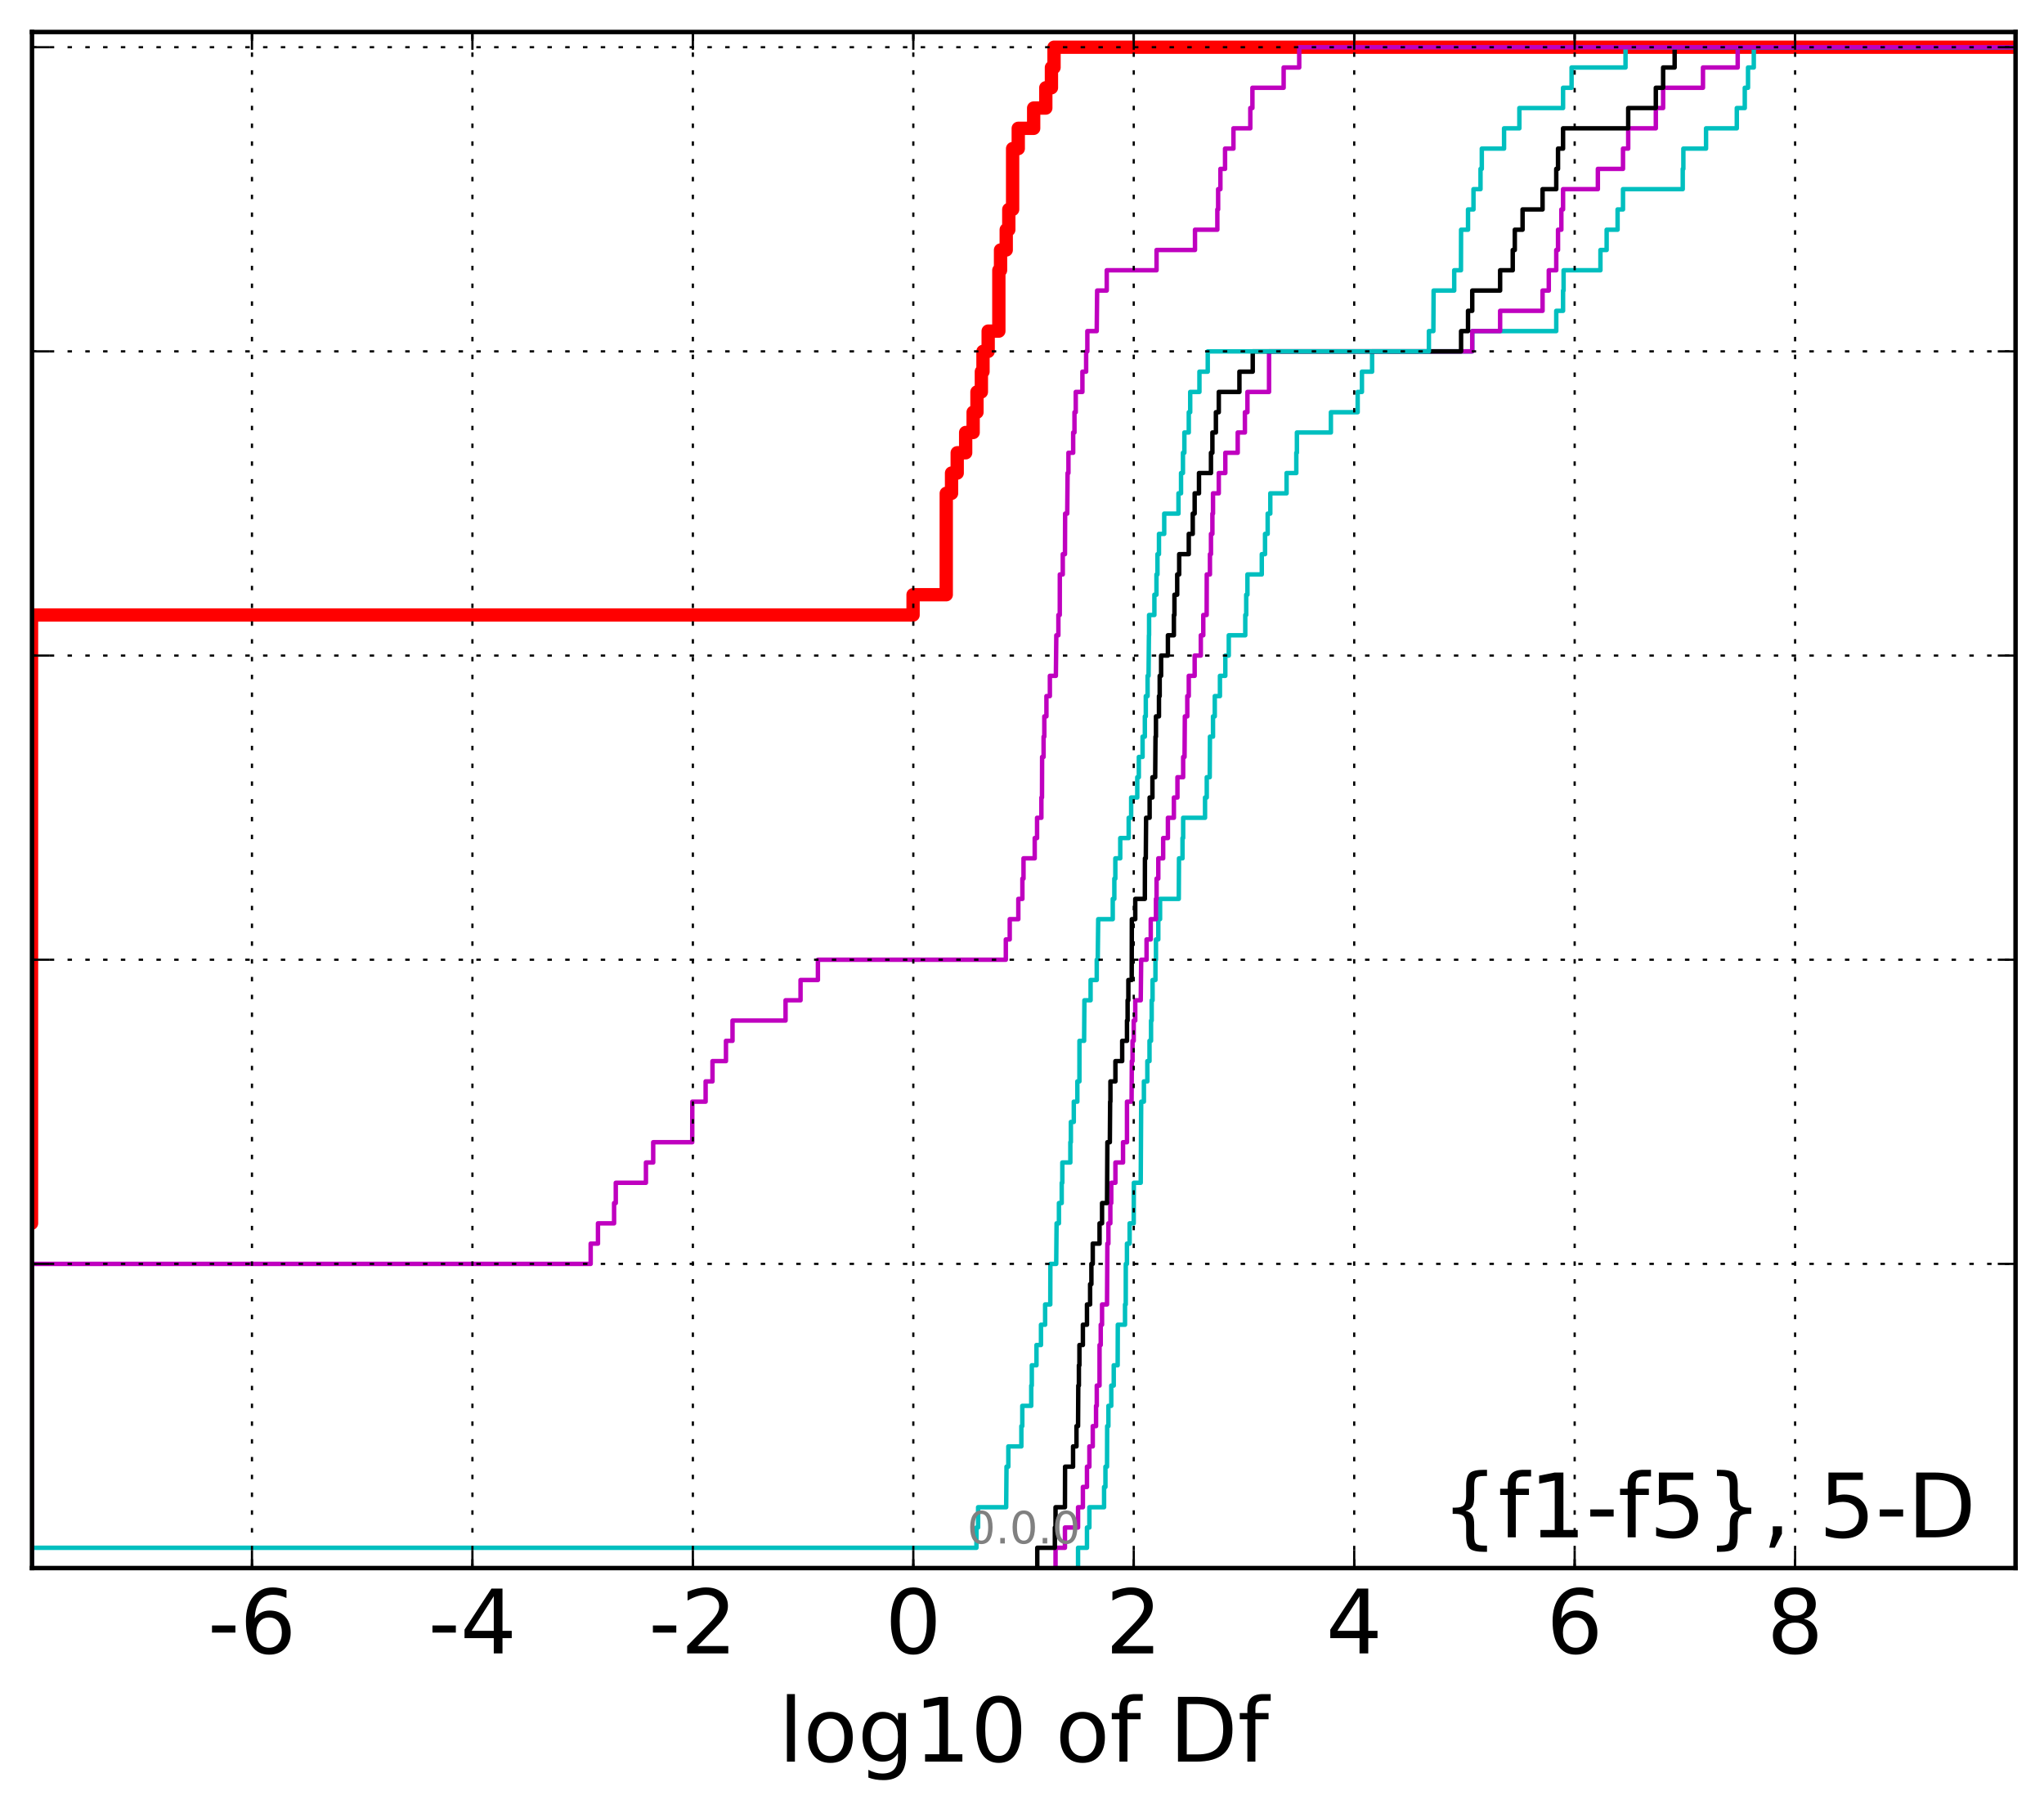 <?xml version="1.0" encoding="utf-8" standalone="no"?>
<!DOCTYPE svg PUBLIC "-//W3C//DTD SVG 1.1//EN"
  "http://www.w3.org/Graphics/SVG/1.1/DTD/svg11.dtd">
<!-- Created with matplotlib (http://matplotlib.org/) -->
<svg height="407pt" version="1.1" viewBox="0 0 460 407" width="460pt" xmlns="http://www.w3.org/2000/svg" xmlns:xlink="http://www.w3.org/1999/xlink">
 <defs>
  <style type="text/css">
*{stroke-linecap:butt;stroke-linejoin:round;stroke-miterlimit:100000;}
  </style>
 </defs>
 <g id="figure_1">
  <g id="patch_1">
   <path d="M 0 407.712 
L 460.8 407.712 
L 460.8 0 
L 0 0 
z
" style="fill:#ffffff;"/>
  </g>
  <g id="axes_1">
   <g id="patch_2">
    <path d="M 7.2 352.8 
L 453.6 352.8 
L 453.6 7.2 
L 7.2 7.2 
z
" style="fill:#ffffff;"/>
   </g>
   <g id="line2d_1">
    <path clip-path="url(#pebc553d001)" d="M -1 275.24 
L 7.093 275.24 
L 7.093 138.368 
L 205.486 138.368 
L 205.486 133.806 
L 212.953 133.806 
L 212.956 110.994 
L 214.145 110.994 
L 214.145 106.432 
L 215.419 106.432 
L 215.419 101.869 
L 217.321 101.869 
L 217.321 97.307 
L 219.004 97.307 
L 219.004 92.745 
L 219.864 92.745 
L 219.864 88.182 
L 220.856 88.182 
L 220.856 83.62 
L 221.222 83.62 
L 221.222 79.057 
L 222.386 79.057 
L 222.386 74.495 
L 224.789 74.495 
L 224.789 60.808 
L 225.169 60.808 
L 225.169 56.246 
L 226.45 56.246 
L 226.45 51.683 
L 227.028 51.683 
L 227.028 47.121 
L 227.888 47.121 
L 227.888 33.434 
L 229.157 33.434 
L 229.157 28.871 
L 232.625 28.871 
L 232.625 24.309 
L 235.355 24.309 
L 235.355 19.747 
L 236.624 19.747 
L 236.624 15.184 
L 237.207 15.184 
L 237.207 10.622 
L 237.207 10.622 
L 453.6 10.622 
L 453.6 10.622 
" style="fill:none;stroke:#ff0000;stroke-linecap:square;stroke-width:3.0;"/>
   </g>
   <g id="line2d_2">
    <path clip-path="url(#pebc553d001)" d="M 242.616 352.8 
L 242.616 348.238 
L 244.622 348.238 
L 244.622 343.675 
L 245.165 343.675 
L 245.165 339.113 
L 248.471 339.113 
L 248.471 334.55 
L 248.779 334.55 
L 248.779 329.988 
L 249.135 329.988 
L 249.168 320.863 
L 249.446 320.863 
L 249.446 316.301 
L 250.089 316.301 
L 250.089 311.739 
L 250.646 311.739 
L 250.646 307.176 
L 251.527 307.176 
L 251.561 298.051 
L 253.185 298.051 
L 253.185 293.489 
L 253.349 293.489 
L 253.359 284.364 
L 253.619 284.364 
L 253.619 279.802 
L 254.22 279.802 
L 254.22 275.24 
L 255.142 275.24 
L 255.172 266.115 
L 256.718 266.115 
L 256.824 247.865 
L 257.433 247.865 
L 257.433 243.303 
L 258.207 243.303 
L 258.207 238.741 
L 258.695 238.741 
L 258.695 234.178 
L 259.042 234.178 
L 259.042 229.616 
L 259.188 229.616 
L 259.188 225.053 
L 259.385 225.053 
L 259.385 220.491 
L 260.031 220.491 
L 260.031 215.929 
L 260.148 215.929 
L 260.148 211.366 
L 260.674 211.366 
L 260.674 206.804 
L 261.074 206.804 
L 261.074 202.242 
L 265.281 202.242 
L 265.331 193.117 
L 266.122 193.117 
L 266.122 188.554 
L 266.268 188.554 
L 266.268 183.992 
L 271.194 183.992 
L 271.194 179.43 
L 271.58 179.43 
L 271.58 174.867 
L 272.248 174.867 
L 272.296 165.743 
L 272.986 165.743 
L 272.986 161.18 
L 273.383 161.18 
L 273.383 156.618 
L 274.546 156.618 
L 274.546 152.055 
L 275.757 152.055 
L 275.757 147.493 
L 276.533 147.493 
L 276.533 142.931 
L 280.248 142.931 
L 280.248 138.368 
L 280.46 138.368 
L 280.46 133.806 
L 280.734 133.806 
L 280.734 129.244 
L 283.963 129.244 
L 283.963 124.681 
L 284.693 124.681 
L 284.693 120.119 
L 285.287 120.119 
L 285.287 115.556 
L 285.881 115.556 
L 285.881 110.994 
L 289.541 110.994 
L 289.541 106.432 
L 291.732 106.432 
L 291.732 101.869 
L 291.864 101.869 
L 291.864 97.307 
L 299.517 97.307 
L 299.517 92.745 
L 305.543 92.745 
L 305.543 88.182 
L 306.502 88.182 
L 306.502 83.62 
L 308.79 83.62 
L 308.79 79.057 
L 331.327 79.057 
L 331.327 74.495 
L 350.233 74.495 
L 350.233 69.933 
L 351.766 69.933 
L 351.766 65.37 
L 351.885 65.37 
L 351.885 60.808 
L 360.177 60.808 
L 360.177 56.246 
L 361.573 56.246 
L 361.573 51.683 
L 364.035 51.683 
L 364.035 47.121 
L 365.255 47.121 
L 365.255 42.558 
L 378.699 42.558 
L 378.699 37.996 
L 378.839 37.996 
L 378.839 33.434 
L 383.943 33.434 
L 383.943 28.871 
L 390.865 28.871 
L 390.865 24.309 
L 392.66 24.309 
L 392.66 19.747 
L 393.392 19.747 
L 393.392 15.184 
L 394.689 15.184 
L 394.689 10.622 
L 394.689 10.622 
L 453.6 10.622 
L 453.6 10.622 
" style="fill:none;stroke:#00bfbf;stroke-linecap:square;"/>
   </g>
   <g id="line2d_3">
    <path clip-path="url(#pebc553d001)" d="M 237.548 352.8 
L 237.548 348.238 
L 239.664 348.238 
L 239.664 343.675 
L 242.616 343.675 
L 242.616 339.113 
L 243.702 339.113 
L 243.702 334.55 
L 244.622 334.55 
L 244.622 329.988 
L 245.165 329.988 
L 245.165 325.426 
L 245.925 325.426 
L 245.925 320.863 
L 246.665 320.863 
L 246.665 316.301 
L 246.829 316.301 
L 246.829 311.739 
L 247.448 311.739 
L 247.452 302.614 
L 247.72 302.614 
L 247.72 298.051 
L 248.015 298.051 
L 248.015 293.489 
L 249.135 293.489 
L 249.214 279.802 
L 249.446 279.802 
L 249.446 275.24 
L 249.883 275.24 
L 249.883 270.677 
L 250.089 270.677 
L 250.089 266.115 
L 251.022 266.115 
L 251.022 261.552 
L 252.736 261.552 
L 252.736 256.99 
L 253.625 256.99 
L 253.627 247.865 
L 254.661 247.865 
L 254.718 238.741 
L 254.879 238.741 
L 254.879 234.178 
L 255.142 234.178 
L 255.142 229.616 
L 255.489 229.616 
L 255.489 225.053 
L 256.72 225.053 
L 256.824 215.929 
L 258.031 215.929 
L 258.031 211.366 
L 258.971 211.366 
L 258.971 206.804 
L 260.148 206.804 
L 260.148 202.242 
L 260.287 202.242 
L 260.287 197.679 
L 260.674 197.679 
L 260.674 193.117 
L 261.769 193.117 
L 261.769 188.554 
L 262.837 188.554 
L 262.837 183.992 
L 264.182 183.992 
L 264.182 179.43 
L 264.982 179.43 
L 264.982 174.867 
L 266.268 174.867 
L 266.268 170.305 
L 266.579 170.305 
L 266.648 161.18 
L 267.197 161.18 
L 267.197 156.618 
L 267.533 156.618 
L 267.533 152.055 
L 268.857 152.055 
L 268.857 147.493 
L 270.241 147.493 
L 270.241 142.931 
L 270.797 142.931 
L 270.797 138.368 
L 271.555 138.368 
L 271.58 129.244 
L 272.296 129.244 
L 272.296 124.681 
L 272.527 124.681 
L 272.527 120.119 
L 272.849 120.119 
L 272.849 115.556 
L 272.986 115.556 
L 272.986 110.994 
L 274.287 110.994 
L 274.287 106.432 
L 275.757 106.432 
L 275.757 101.869 
L 278.547 101.869 
L 278.547 97.307 
L 280.163 97.307 
L 280.163 92.745 
L 280.734 92.745 
L 280.734 88.182 
L 285.594 88.182 
L 285.6 79.057 
L 331.327 79.057 
L 331.327 74.495 
L 337.601 74.495 
L 337.601 69.933 
L 347.152 69.933 
L 347.152 65.37 
L 348.554 65.37 
L 348.554 60.808 
L 350.233 60.808 
L 350.233 56.246 
L 350.632 56.246 
L 350.632 51.683 
L 351.381 51.683 
L 351.381 47.121 
L 351.766 47.121 
L 351.766 42.558 
L 359.598 42.558 
L 359.598 37.996 
L 365.255 37.996 
L 365.255 33.434 
L 366.427 33.434 
L 366.427 28.871 
L 372.641 28.871 
L 372.641 24.309 
L 374.284 24.309 
L 374.284 19.747 
L 383.253 19.747 
L 383.253 15.184 
L 391.066 15.184 
L 391.066 10.622 
L 391.066 10.622 
L 453.6 10.622 
L 453.6 10.622 
" style="fill:none;stroke:#bf00bf;stroke-linecap:square;"/>
   </g>
   <g id="line2d_4">
    <path clip-path="url(#pebc553d001)" d="M 233.437 352.8 
L 233.437 348.238 
L 237.394 348.238 
L 237.394 343.675 
L 237.548 343.675 
L 237.548 339.113 
L 239.664 339.113 
L 239.694 329.988 
L 241.491 329.988 
L 241.491 325.426 
L 242.26 325.426 
L 242.26 320.863 
L 242.616 320.863 
L 242.667 311.739 
L 242.805 311.739 
L 242.805 307.176 
L 242.923 307.176 
L 242.923 302.614 
L 243.702 302.614 
L 243.702 298.051 
L 244.622 298.051 
L 244.622 293.489 
L 245.328 293.489 
L 245.328 288.927 
L 245.616 288.927 
L 245.616 284.364 
L 245.924 284.364 
L 245.924 279.802 
L 247.452 279.802 
L 247.452 275.24 
L 248.015 275.24 
L 248.015 270.677 
L 249.135 270.677 
L 249.214 256.99 
L 249.769 256.99 
L 249.836 247.865 
L 249.9 247.865 
L 249.9 243.303 
L 251.022 243.303 
L 251.022 238.741 
L 252.546 238.741 
L 252.546 234.178 
L 253.627 234.178 
L 253.627 229.616 
L 253.767 229.616 
L 253.767 225.053 
L 253.935 225.053 
L 253.935 220.491 
L 254.688 220.491 
L 254.718 206.804 
L 255.489 206.804 
L 255.489 202.242 
L 257.647 202.242 
L 257.67 193.117 
L 257.861 193.117 
L 257.928 183.992 
L 258.724 183.992 
L 258.724 179.43 
L 259.354 179.43 
L 259.354 174.867 
L 259.973 174.867 
L 260.045 165.743 
L 260.148 165.743 
L 260.148 161.18 
L 260.826 161.18 
L 260.826 156.618 
L 260.989 156.618 
L 260.989 152.055 
L 261.306 152.055 
L 261.306 147.493 
L 262.837 147.493 
L 262.837 142.931 
L 264.182 142.931 
L 264.182 138.368 
L 264.309 138.368 
L 264.309 133.806 
L 264.927 133.806 
L 264.927 129.244 
L 265.375 129.244 
L 265.375 124.681 
L 267.533 124.681 
L 267.533 120.119 
L 268.428 120.119 
L 268.428 115.556 
L 268.857 115.556 
L 268.857 110.994 
L 269.832 110.994 
L 269.832 106.432 
L 272.527 106.432 
L 272.527 101.869 
L 272.849 101.869 
L 272.849 97.307 
L 273.636 97.307 
L 273.636 92.745 
L 274.287 92.745 
L 274.287 88.182 
L 278.93 88.182 
L 278.93 83.62 
L 281.926 83.62 
L 281.926 79.057 
L 328.814 79.057 
L 328.814 74.495 
L 330.378 74.495 
L 330.378 69.933 
L 331.327 69.933 
L 331.327 65.37 
L 337.601 65.37 
L 337.601 60.808 
L 340.441 60.808 
L 340.441 56.246 
L 340.904 56.246 
L 340.904 51.683 
L 342.653 51.683 
L 342.653 47.121 
L 347.152 47.121 
L 347.152 42.558 
L 350.233 42.558 
L 350.233 37.996 
L 350.632 37.996 
L 350.632 33.434 
L 351.766 33.434 
L 351.766 28.871 
L 366.427 28.871 
L 366.427 24.309 
L 372.641 24.309 
L 372.641 19.747 
L 374.284 19.747 
L 374.284 15.184 
L 376.876 15.184 
L 376.876 10.622 
L 376.876 10.622 
L 453.6 10.622 
L 453.6 10.622 
" style="fill:none;stroke:#000000;stroke-linecap:square;"/>
   </g>
   <g id="line2d_5">
    <path clip-path="url(#pebc553d001)" d="M 7.093 352.8 
L 7.093 348.238 
L 219.746 348.238 
L 219.746 343.675 
L 220.121 343.675 
L 220.121 339.113 
L 226.438 339.113 
L 226.516 329.988 
L 226.923 329.988 
L 226.923 325.426 
L 229.856 325.426 
L 229.856 320.863 
L 230.066 320.863 
L 230.066 316.301 
L 232.079 316.301 
L 232.079 311.739 
L 232.207 311.739 
L 232.207 307.176 
L 233.26 307.176 
L 233.26 302.614 
L 234.269 302.614 
L 234.269 298.051 
L 235.203 298.051 
L 235.203 293.489 
L 236.365 293.489 
L 236.388 284.364 
L 237.699 284.364 
L 237.784 275.24 
L 238.31 275.24 
L 238.31 270.677 
L 238.938 270.677 
L 238.938 266.115 
L 239.076 266.115 
L 239.076 261.552 
L 240.878 261.552 
L 240.878 256.99 
L 240.998 256.99 
L 240.998 252.428 
L 241.655 252.428 
L 241.655 247.865 
L 242.455 247.865 
L 242.455 243.303 
L 242.923 243.303 
L 242.928 234.178 
L 243.977 234.178 
L 244.045 225.053 
L 245.435 225.053 
L 245.435 220.491 
L 246.821 220.491 
L 246.821 215.929 
L 247.045 215.929 
L 247.151 206.804 
L 250.425 206.804 
L 250.425 202.242 
L 250.781 202.242 
L 250.781 197.679 
L 251.004 197.679 
L 251.004 193.117 
L 252.11 193.117 
L 252.11 188.554 
L 254.007 188.554 
L 254.007 183.992 
L 254.564 183.992 
L 254.564 179.43 
L 255.941 179.43 
L 255.941 174.867 
L 256.295 174.867 
L 256.295 170.305 
L 257.136 170.305 
L 257.136 165.743 
L 257.647 165.743 
L 257.647 161.18 
L 257.861 161.18 
L 257.861 156.618 
L 258.263 156.618 
L 258.263 152.055 
L 258.479 152.055 
L 258.563 142.931 
L 258.599 142.931 
L 258.599 138.368 
L 259.794 138.368 
L 259.794 133.806 
L 260.26 133.806 
L 260.26 129.244 
L 260.486 129.244 
L 260.486 124.681 
L 260.826 124.681 
L 260.826 120.119 
L 262.007 120.119 
L 262.007 115.556 
L 265.214 115.556 
L 265.214 110.994 
L 265.791 110.994 
L 265.791 106.432 
L 266.222 106.432 
L 266.222 101.869 
L 266.541 101.869 
L 266.541 97.307 
L 267.533 97.307 
L 267.533 92.745 
L 267.854 92.745 
L 267.854 88.182 
L 269.931 88.182 
L 269.931 83.62 
L 271.801 83.62 
L 271.801 79.057 
L 321.571 79.057 
L 321.571 74.495 
L 322.579 74.495 
L 322.635 65.37 
L 327.27 65.37 
L 327.27 60.808 
L 328.787 60.808 
L 328.814 51.683 
L 330.378 51.683 
L 330.378 47.121 
L 331.606 47.121 
L 331.606 42.558 
L 333.188 42.558 
L 333.188 37.996 
L 333.477 37.996 
L 333.477 33.434 
L 338.488 33.434 
L 338.488 28.871 
L 341.93 28.871 
L 341.93 24.309 
L 351.766 24.309 
L 351.766 19.747 
L 353.682 19.747 
L 353.682 15.184 
L 365.822 15.184 
L 365.822 10.622 
L 365.822 10.622 
L 453.6 10.622 
L 453.6 10.622 
" style="fill:none;stroke:#00bfbf;stroke-linecap:square;"/>
   </g>
   <g id="line2d_6">
    <path clip-path="url(#pebc553d001)" d="M 7.093 352.8 
L 7.093 348.238 
L 7.093 348.238 
L 7.093 348.238 
L 7.093 343.675 
L 7.093 343.675 
L 7.093 343.675 
L 7.093 339.113 
L 7.093 339.113 
L 7.093 339.113 
L 7.093 334.55 
L 7.093 334.55 
L 7.093 334.55 
L 7.093 329.988 
L 7.093 329.988 
L 7.093 329.988 
L 7.093 325.426 
L 7.093 325.426 
L 7.093 325.426 
L 7.093 320.863 
L 7.093 320.863 
L 7.093 320.863 
L 7.093 316.301 
L 7.093 316.301 
L 7.093 316.301 
L 7.093 311.739 
L 7.093 311.739 
L 7.093 311.739 
L 7.093 307.176 
L 7.093 307.176 
L 7.093 307.176 
L 7.093 302.614 
L 7.093 302.614 
L 7.093 302.614 
L 7.093 298.051 
L 7.093 298.051 
L 7.093 298.051 
L 7.093 293.489 
L 7.093 293.489 
L 7.093 293.489 
L 7.093 288.927 
L 7.093 288.927 
L 7.093 288.927 
L 7.093 284.364 
L 132.931 284.364 
L 132.931 279.802 
L 134.574 279.802 
L 134.574 275.24 
L 138.2 275.24 
L 138.2 270.677 
L 138.58 270.677 
L 138.58 266.115 
L 145.367 266.115 
L 145.367 261.552 
L 147.002 261.552 
L 147.002 256.99 
L 155.785 256.99 
L 155.804 247.865 
L 158.799 247.865 
L 158.799 243.303 
L 160.345 243.303 
L 160.345 238.741 
L 163.378 238.741 
L 163.378 234.178 
L 164.852 234.178 
L 164.852 229.616 
L 176.788 229.616 
L 176.788 225.053 
L 180.162 225.053 
L 180.162 220.491 
L 184.069 220.491 
L 184.069 215.929 
L 226.359 215.929 
L 226.359 211.366 
L 227.239 211.366 
L 227.239 206.804 
L 229.172 206.804 
L 229.172 202.242 
L 230.089 202.242 
L 230.089 197.679 
L 230.341 197.679 
L 230.341 193.117 
L 232.862 193.117 
L 232.862 188.554 
L 233.39 188.554 
L 233.39 183.992 
L 234.363 183.992 
L 234.363 179.43 
L 234.501 179.43 
L 234.526 170.305 
L 234.859 170.305 
L 234.859 165.743 
L 235.022 165.743 
L 235.022 161.18 
L 235.498 161.18 
L 235.498 156.618 
L 236.271 156.618 
L 236.271 152.055 
L 237.622 152.055 
L 237.723 142.931 
L 238.189 142.931 
L 238.189 138.368 
L 238.499 138.368 
L 238.512 129.244 
L 239.176 129.244 
L 239.176 124.681 
L 239.67 124.681 
L 239.708 115.556 
L 240.18 115.556 
L 240.26 106.432 
L 240.451 106.432 
L 240.451 101.869 
L 241.516 101.869 
L 241.516 97.307 
L 241.809 97.307 
L 241.809 92.745 
L 242.096 92.745 
L 242.096 88.182 
L 243.595 88.182 
L 243.595 83.62 
L 244.432 83.62 
L 244.432 79.057 
L 244.705 79.057 
L 244.705 74.495 
L 246.816 74.495 
L 246.912 65.37 
L 249.071 65.37 
L 249.071 60.808 
L 260.281 60.808 
L 260.281 56.246 
L 268.931 56.246 
L 268.931 51.683 
L 273.96 51.683 
L 273.96 47.121 
L 274.139 47.121 
L 274.139 42.558 
L 274.651 42.558 
L 274.651 37.996 
L 275.696 37.996 
L 275.696 33.434 
L 277.587 33.434 
L 277.587 28.871 
L 281.379 28.871 
L 281.379 24.309 
L 281.856 24.309 
L 281.856 19.747 
L 288.883 19.747 
L 288.883 15.184 
L 292.388 15.184 
L 292.388 10.622 
L 292.388 10.622 
L 453.6 10.622 
L 453.6 10.622 
" style="fill:none;stroke:#bf00bf;stroke-linecap:square;"/>
   </g>
   <g id="patch_3">
    <path d="M 7.2 7.2 
L 453.6 7.2 
" style="fill:none;stroke:#000000;stroke-linecap:square;stroke-linejoin:miter;"/>
   </g>
   <g id="patch_4">
    <path d="M 453.6 352.8 
L 453.6 7.2 
" style="fill:none;stroke:#000000;stroke-linecap:square;stroke-linejoin:miter;"/>
   </g>
   <g id="patch_5">
    <path d="M 7.2 352.8 
L 453.6 352.8 
" style="fill:none;stroke:#000000;stroke-linecap:square;stroke-linejoin:miter;"/>
   </g>
   <g id="patch_6">
    <path d="M 7.2 352.8 
L 7.2 7.2 
" style="fill:none;stroke:#000000;stroke-linecap:square;stroke-linejoin:miter;"/>
   </g>
   <g id="matplotlib.axis_1">
    <g id="xtick_1"/>
    <g id="xtick_2">
     <g id="line2d_7">
      <path clip-path="url(#pebc553d001)" d="M 56.705 352.8 
L 56.705 7.2 
" style="fill:none;stroke:#000000;stroke-dasharray:1,3;stroke-dashoffset:0.0;stroke-width:0.5;"/>
     </g>
     <g id="line2d_8">
      <defs>
       <path d="M 0 0 
L 0 -4 
" id="m18fb4eb1a9" style="stroke:#000000;stroke-width:0.5;"/>
      </defs>
      <g>
       <use style="stroke:#000000;stroke-width:0.5;" x="56.705" xlink:href="#m18fb4eb1a9" y="352.8"/>
      </g>
     </g>
     <g id="line2d_9">
      <defs>
       <path d="M 0 0 
L 0 4 
" id="mc9c0fd5da7" style="stroke:#000000;stroke-width:0.5;"/>
      </defs>
      <g>
       <use style="stroke:#000000;stroke-width:0.5;" x="56.705" xlink:href="#mc9c0fd5da7" y="7.2"/>
      </g>
     </g>
     <g id="text_1">
      <!-- -6 -->
      <defs>
       <path d="M 33.016 40.375 
Q 26.375 40.375 22.484 35.828 
Q 18.609 31.297 18.609 23.391 
Q 18.609 15.531 22.484 10.953 
Q 26.375 6.391 33.016 6.391 
Q 39.656 6.391 43.531 10.953 
Q 47.406 15.531 47.406 23.391 
Q 47.406 31.297 43.531 35.828 
Q 39.656 40.375 33.016 40.375 
M 52.594 71.297 
L 52.594 62.312 
Q 48.875 64.062 45.094 64.984 
Q 41.312 65.922 37.594 65.922 
Q 27.828 65.922 22.672 59.328 
Q 17.531 52.734 16.797 39.406 
Q 19.672 43.656 24.016 45.922 
Q 28.375 48.188 33.594 48.188 
Q 44.578 48.188 50.953 41.516 
Q 57.328 34.859 57.328 23.391 
Q 57.328 12.156 50.688 5.359 
Q 44.047 -1.422 33.016 -1.422 
Q 20.359 -1.422 13.672 8.266 
Q 6.984 17.969 6.984 36.375 
Q 6.984 53.656 15.188 63.938 
Q 23.391 74.219 37.203 74.219 
Q 40.922 74.219 44.703 73.484 
Q 48.484 72.75 52.594 71.297 
" id="BitstreamVeraSans-Roman-36"/>
       <path d="M 4.891 31.391 
L 31.203 31.391 
L 31.203 23.391 
L 4.891 23.391 
z
" id="BitstreamVeraSans-Roman-2d"/>
      </defs>
      <g transform="translate(46.734 371.997)scale(0.2 -0.2)">
       <use xlink:href="#BitstreamVeraSans-Roman-2d"/>
       <use x="36.084" xlink:href="#BitstreamVeraSans-Roman-36"/>
      </g>
     </g>
    </g>
    <g id="xtick_3">
     <g id="line2d_10">
      <path clip-path="url(#pebc553d001)" d="M 106.317 352.8 
L 106.317 7.2 
" style="fill:none;stroke:#000000;stroke-dasharray:1,3;stroke-dashoffset:0.0;stroke-width:0.5;"/>
     </g>
     <g id="line2d_11">
      <g>
       <use style="stroke:#000000;stroke-width:0.5;" x="106.317" xlink:href="#m18fb4eb1a9" y="352.8"/>
      </g>
     </g>
     <g id="line2d_12">
      <g>
       <use style="stroke:#000000;stroke-width:0.5;" x="106.317" xlink:href="#mc9c0fd5da7" y="7.2"/>
      </g>
     </g>
     <g id="text_2">
      <!-- -4 -->
      <defs>
       <path d="M 37.797 64.312 
L 12.891 25.391 
L 37.797 25.391 
z
M 35.203 72.906 
L 47.609 72.906 
L 47.609 25.391 
L 58.016 25.391 
L 58.016 17.188 
L 47.609 17.188 
L 47.609 0 
L 37.797 0 
L 37.797 17.188 
L 4.891 17.188 
L 4.891 26.703 
z
" id="BitstreamVeraSans-Roman-34"/>
      </defs>
      <g transform="translate(96.346 371.997)scale(0.2 -0.2)">
       <use xlink:href="#BitstreamVeraSans-Roman-2d"/>
       <use x="36.084" xlink:href="#BitstreamVeraSans-Roman-34"/>
      </g>
     </g>
    </g>
    <g id="xtick_4">
     <g id="line2d_13">
      <path clip-path="url(#pebc553d001)" d="M 155.929 352.8 
L 155.929 7.2 
" style="fill:none;stroke:#000000;stroke-dasharray:1,3;stroke-dashoffset:0.0;stroke-width:0.5;"/>
     </g>
     <g id="line2d_14">
      <g>
       <use style="stroke:#000000;stroke-width:0.5;" x="155.929" xlink:href="#m18fb4eb1a9" y="352.8"/>
      </g>
     </g>
     <g id="line2d_15">
      <g>
       <use style="stroke:#000000;stroke-width:0.5;" x="155.929" xlink:href="#mc9c0fd5da7" y="7.2"/>
      </g>
     </g>
     <g id="text_3">
      <!-- -2 -->
      <defs>
       <path d="M 19.188 8.297 
L 53.609 8.297 
L 53.609 0 
L 7.328 0 
L 7.328 8.297 
Q 12.938 14.109 22.625 23.891 
Q 32.328 33.688 34.812 36.531 
Q 39.547 41.844 41.422 45.531 
Q 43.312 49.219 43.312 52.781 
Q 43.312 58.594 39.234 62.25 
Q 35.156 65.922 28.609 65.922 
Q 23.969 65.922 18.812 64.312 
Q 13.672 62.703 7.812 59.422 
L 7.812 69.391 
Q 13.766 71.781 18.938 73 
Q 24.125 74.219 28.422 74.219 
Q 39.75 74.219 46.484 68.547 
Q 53.219 62.891 53.219 53.422 
Q 53.219 48.922 51.531 44.891 
Q 49.859 40.875 45.406 35.406 
Q 44.188 33.984 37.641 27.219 
Q 31.109 20.453 19.188 8.297 
" id="BitstreamVeraSans-Roman-32"/>
      </defs>
      <g transform="translate(145.958 371.997)scale(0.2 -0.2)">
       <use xlink:href="#BitstreamVeraSans-Roman-2d"/>
       <use x="36.084" xlink:href="#BitstreamVeraSans-Roman-32"/>
      </g>
     </g>
    </g>
    <g id="xtick_5">
     <g id="line2d_16">
      <path clip-path="url(#pebc553d001)" d="M 205.54 352.8 
L 205.54 7.2 
" style="fill:none;stroke:#000000;stroke-dasharray:1,3;stroke-dashoffset:0.0;stroke-width:0.5;"/>
     </g>
     <g id="line2d_17">
      <g>
       <use style="stroke:#000000;stroke-width:0.5;" x="205.54" xlink:href="#m18fb4eb1a9" y="352.8"/>
      </g>
     </g>
     <g id="line2d_18">
      <g>
       <use style="stroke:#000000;stroke-width:0.5;" x="205.54" xlink:href="#mc9c0fd5da7" y="7.2"/>
      </g>
     </g>
     <g id="text_4">
      <!-- 0 -->
      <defs>
       <path d="M 31.781 66.406 
Q 24.172 66.406 20.328 58.906 
Q 16.5 51.422 16.5 36.375 
Q 16.5 21.391 20.328 13.891 
Q 24.172 6.391 31.781 6.391 
Q 39.453 6.391 43.281 13.891 
Q 47.125 21.391 47.125 36.375 
Q 47.125 51.422 43.281 58.906 
Q 39.453 66.406 31.781 66.406 
M 31.781 74.219 
Q 44.047 74.219 50.516 64.516 
Q 56.984 54.828 56.984 36.375 
Q 56.984 17.969 50.516 8.266 
Q 44.047 -1.422 31.781 -1.422 
Q 19.531 -1.422 13.062 8.266 
Q 6.594 17.969 6.594 36.375 
Q 6.594 54.828 13.062 64.516 
Q 19.531 74.219 31.781 74.219 
" id="BitstreamVeraSans-Roman-30"/>
      </defs>
      <g transform="translate(199.178 371.997)scale(0.2 -0.2)">
       <use xlink:href="#BitstreamVeraSans-Roman-30"/>
      </g>
     </g>
    </g>
    <g id="xtick_6">
     <g id="line2d_19">
      <path clip-path="url(#pebc553d001)" d="M 255.152 352.8 
L 255.152 7.2 
" style="fill:none;stroke:#000000;stroke-dasharray:1,3;stroke-dashoffset:0.0;stroke-width:0.5;"/>
     </g>
     <g id="line2d_20">
      <g>
       <use style="stroke:#000000;stroke-width:0.5;" x="255.152" xlink:href="#m18fb4eb1a9" y="352.8"/>
      </g>
     </g>
     <g id="line2d_21">
      <g>
       <use style="stroke:#000000;stroke-width:0.5;" x="255.152" xlink:href="#mc9c0fd5da7" y="7.2"/>
      </g>
     </g>
     <g id="text_5">
      <!-- 2 -->
      <g transform="translate(248.79 371.997)scale(0.2 -0.2)">
       <use xlink:href="#BitstreamVeraSans-Roman-32"/>
      </g>
     </g>
    </g>
    <g id="xtick_7">
     <g id="line2d_22">
      <path clip-path="url(#pebc553d001)" d="M 304.764 352.8 
L 304.764 7.2 
" style="fill:none;stroke:#000000;stroke-dasharray:1,3;stroke-dashoffset:0.0;stroke-width:0.5;"/>
     </g>
     <g id="line2d_23">
      <g>
       <use style="stroke:#000000;stroke-width:0.5;" x="304.764" xlink:href="#m18fb4eb1a9" y="352.8"/>
      </g>
     </g>
     <g id="line2d_24">
      <g>
       <use style="stroke:#000000;stroke-width:0.5;" x="304.764" xlink:href="#mc9c0fd5da7" y="7.2"/>
      </g>
     </g>
     <g id="text_6">
      <!-- 4 -->
      <g transform="translate(298.402 371.997)scale(0.2 -0.2)">
       <use xlink:href="#BitstreamVeraSans-Roman-34"/>
      </g>
     </g>
    </g>
    <g id="xtick_8">
     <g id="line2d_25">
      <path clip-path="url(#pebc553d001)" d="M 354.376 352.8 
L 354.376 7.2 
" style="fill:none;stroke:#000000;stroke-dasharray:1,3;stroke-dashoffset:0.0;stroke-width:0.5;"/>
     </g>
     <g id="line2d_26">
      <g>
       <use style="stroke:#000000;stroke-width:0.5;" x="354.376" xlink:href="#m18fb4eb1a9" y="352.8"/>
      </g>
     </g>
     <g id="line2d_27">
      <g>
       <use style="stroke:#000000;stroke-width:0.5;" x="354.376" xlink:href="#mc9c0fd5da7" y="7.2"/>
      </g>
     </g>
     <g id="text_7">
      <!-- 6 -->
      <g transform="translate(348.014 371.997)scale(0.2 -0.2)">
       <use xlink:href="#BitstreamVeraSans-Roman-36"/>
      </g>
     </g>
    </g>
    <g id="xtick_9">
     <g id="line2d_28">
      <path clip-path="url(#pebc553d001)" d="M 403.988 352.8 
L 403.988 7.2 
" style="fill:none;stroke:#000000;stroke-dasharray:1,3;stroke-dashoffset:0.0;stroke-width:0.5;"/>
     </g>
     <g id="line2d_29">
      <g>
       <use style="stroke:#000000;stroke-width:0.5;" x="403.988" xlink:href="#m18fb4eb1a9" y="352.8"/>
      </g>
     </g>
     <g id="line2d_30">
      <g>
       <use style="stroke:#000000;stroke-width:0.5;" x="403.988" xlink:href="#mc9c0fd5da7" y="7.2"/>
      </g>
     </g>
     <g id="text_8">
      <!-- 8 -->
      <defs>
       <path d="M 31.781 34.625 
Q 24.75 34.625 20.719 30.859 
Q 16.703 27.094 16.703 20.516 
Q 16.703 13.922 20.719 10.156 
Q 24.75 6.391 31.781 6.391 
Q 38.812 6.391 42.859 10.172 
Q 46.922 13.969 46.922 20.516 
Q 46.922 27.094 42.891 30.859 
Q 38.875 34.625 31.781 34.625 
M 21.922 38.812 
Q 15.578 40.375 12.031 44.719 
Q 8.5 49.078 8.5 55.328 
Q 8.5 64.062 14.719 69.141 
Q 20.953 74.219 31.781 74.219 
Q 42.672 74.219 48.875 69.141 
Q 55.078 64.062 55.078 55.328 
Q 55.078 49.078 51.531 44.719 
Q 48 40.375 41.703 38.812 
Q 48.828 37.156 52.797 32.312 
Q 56.781 27.484 56.781 20.516 
Q 56.781 9.906 50.312 4.234 
Q 43.844 -1.422 31.781 -1.422 
Q 19.734 -1.422 13.25 4.234 
Q 6.781 9.906 6.781 20.516 
Q 6.781 27.484 10.781 32.312 
Q 14.797 37.156 21.922 38.812 
M 18.312 54.391 
Q 18.312 48.734 21.844 45.562 
Q 25.391 42.391 31.781 42.391 
Q 38.141 42.391 41.719 45.562 
Q 45.312 48.734 45.312 54.391 
Q 45.312 60.062 41.719 63.234 
Q 38.141 66.406 31.781 66.406 
Q 25.391 66.406 21.844 63.234 
Q 18.312 60.062 18.312 54.391 
" id="BitstreamVeraSans-Roman-38"/>
      </defs>
      <g transform="translate(397.626 371.997)scale(0.2 -0.2)">
       <use xlink:href="#BitstreamVeraSans-Roman-38"/>
      </g>
     </g>
    </g>
    <g id="xtick_10">
     <g id="line2d_31">
      <path clip-path="url(#pebc553d001)" d="M 453.6 352.8 
L 453.6 7.2 
" style="fill:none;stroke:#000000;stroke-dasharray:1,3;stroke-dashoffset:0.0;stroke-width:0.5;"/>
     </g>
     <g id="line2d_32">
      <g>
       <use style="stroke:#000000;stroke-width:0.5;" x="453.6" xlink:href="#m18fb4eb1a9" y="352.8"/>
      </g>
     </g>
     <g id="line2d_33">
      <g>
       <use style="stroke:#000000;stroke-width:0.5;" x="453.6" xlink:href="#mc9c0fd5da7" y="7.2"/>
      </g>
     </g>
    </g>
    <g id="xtick_11"/>
    <g id="xtick_12">
     <g id="line2d_34">
      <defs>
       <path d="M 0 0 
L 0 -2 
" id="m8d632fcac1" style="stroke:#000000;stroke-width:0.5;"/>
      </defs>
      <g>
       <use style="stroke:#000000;stroke-width:0.5;" x="56.705" xlink:href="#m8d632fcac1" y="352.8"/>
      </g>
     </g>
     <g id="line2d_35">
      <defs>
       <path d="M 0 0 
L 0 2 
" id="m9e3af0f01a" style="stroke:#000000;stroke-width:0.5;"/>
      </defs>
      <g>
       <use style="stroke:#000000;stroke-width:0.5;" x="56.705" xlink:href="#m9e3af0f01a" y="7.2"/>
      </g>
     </g>
    </g>
    <g id="xtick_13">
     <g id="line2d_36">
      <g>
       <use style="stroke:#000000;stroke-width:0.5;" x="106.317" xlink:href="#m8d632fcac1" y="352.8"/>
      </g>
     </g>
     <g id="line2d_37">
      <g>
       <use style="stroke:#000000;stroke-width:0.5;" x="106.317" xlink:href="#m9e3af0f01a" y="7.2"/>
      </g>
     </g>
    </g>
    <g id="xtick_14">
     <g id="line2d_38">
      <g>
       <use style="stroke:#000000;stroke-width:0.5;" x="155.929" xlink:href="#m8d632fcac1" y="352.8"/>
      </g>
     </g>
     <g id="line2d_39">
      <g>
       <use style="stroke:#000000;stroke-width:0.5;" x="155.929" xlink:href="#m9e3af0f01a" y="7.2"/>
      </g>
     </g>
    </g>
    <g id="xtick_15">
     <g id="line2d_40">
      <g>
       <use style="stroke:#000000;stroke-width:0.5;" x="205.54" xlink:href="#m8d632fcac1" y="352.8"/>
      </g>
     </g>
     <g id="line2d_41">
      <g>
       <use style="stroke:#000000;stroke-width:0.5;" x="205.54" xlink:href="#m9e3af0f01a" y="7.2"/>
      </g>
     </g>
    </g>
    <g id="xtick_16">
     <g id="line2d_42">
      <g>
       <use style="stroke:#000000;stroke-width:0.5;" x="255.152" xlink:href="#m8d632fcac1" y="352.8"/>
      </g>
     </g>
     <g id="line2d_43">
      <g>
       <use style="stroke:#000000;stroke-width:0.5;" x="255.152" xlink:href="#m9e3af0f01a" y="7.2"/>
      </g>
     </g>
    </g>
    <g id="xtick_17">
     <g id="line2d_44">
      <g>
       <use style="stroke:#000000;stroke-width:0.5;" x="304.764" xlink:href="#m8d632fcac1" y="352.8"/>
      </g>
     </g>
     <g id="line2d_45">
      <g>
       <use style="stroke:#000000;stroke-width:0.5;" x="304.764" xlink:href="#m9e3af0f01a" y="7.2"/>
      </g>
     </g>
    </g>
    <g id="xtick_18">
     <g id="line2d_46">
      <g>
       <use style="stroke:#000000;stroke-width:0.5;" x="354.376" xlink:href="#m8d632fcac1" y="352.8"/>
      </g>
     </g>
     <g id="line2d_47">
      <g>
       <use style="stroke:#000000;stroke-width:0.5;" x="354.376" xlink:href="#m9e3af0f01a" y="7.2"/>
      </g>
     </g>
    </g>
    <g id="xtick_19">
     <g id="line2d_48">
      <g>
       <use style="stroke:#000000;stroke-width:0.5;" x="403.988" xlink:href="#m8d632fcac1" y="352.8"/>
      </g>
     </g>
     <g id="line2d_49">
      <g>
       <use style="stroke:#000000;stroke-width:0.5;" x="403.988" xlink:href="#m9e3af0f01a" y="7.2"/>
      </g>
     </g>
    </g>
    <g id="xtick_20">
     <g id="line2d_50">
      <g>
       <use style="stroke:#000000;stroke-width:0.5;" x="453.6" xlink:href="#m8d632fcac1" y="352.8"/>
      </g>
     </g>
     <g id="line2d_51">
      <g>
       <use style="stroke:#000000;stroke-width:0.5;" x="453.6" xlink:href="#m9e3af0f01a" y="7.2"/>
      </g>
     </g>
    </g>
    <g id="text_9">
     <!-- log10 of Df -->
     <defs>
      <path id="BitstreamVeraSans-Roman-20"/>
      <path d="M 12.406 8.297 
L 28.516 8.297 
L 28.516 63.922 
L 10.984 60.406 
L 10.984 69.391 
L 28.422 72.906 
L 38.281 72.906 
L 38.281 8.297 
L 54.391 8.297 
L 54.391 0 
L 12.406 0 
z
" id="BitstreamVeraSans-Roman-31"/>
      <path d="M 30.609 48.391 
Q 23.391 48.391 19.188 42.75 
Q 14.984 37.109 14.984 27.297 
Q 14.984 17.484 19.156 11.844 
Q 23.344 6.203 30.609 6.203 
Q 37.797 6.203 41.984 11.859 
Q 46.188 17.531 46.188 27.297 
Q 46.188 37.016 41.984 42.703 
Q 37.797 48.391 30.609 48.391 
M 30.609 56 
Q 42.328 56 49.016 48.375 
Q 55.719 40.766 55.719 27.297 
Q 55.719 13.875 49.016 6.219 
Q 42.328 -1.422 30.609 -1.422 
Q 18.844 -1.422 12.172 6.219 
Q 5.516 13.875 5.516 27.297 
Q 5.516 40.766 12.172 48.375 
Q 18.844 56 30.609 56 
" id="BitstreamVeraSans-Roman-6f"/>
      <path d="M 9.422 75.984 
L 18.406 75.984 
L 18.406 0 
L 9.422 0 
z
" id="BitstreamVeraSans-Roman-6c"/>
      <path d="M 19.672 64.797 
L 19.672 8.109 
L 31.594 8.109 
Q 46.688 8.109 53.688 14.938 
Q 60.688 21.781 60.688 36.531 
Q 60.688 51.172 53.688 57.984 
Q 46.688 64.797 31.594 64.797 
z
M 9.812 72.906 
L 30.078 72.906 
Q 51.266 72.906 61.172 64.094 
Q 71.094 55.281 71.094 36.531 
Q 71.094 17.672 61.125 8.828 
Q 51.172 0 30.078 0 
L 9.812 0 
z
" id="BitstreamVeraSans-Roman-44"/>
      <path d="M 45.406 27.984 
Q 45.406 37.75 41.375 43.109 
Q 37.359 48.484 30.078 48.484 
Q 22.859 48.484 18.828 43.109 
Q 14.797 37.75 14.797 27.984 
Q 14.797 18.266 18.828 12.891 
Q 22.859 7.516 30.078 7.516 
Q 37.359 7.516 41.375 12.891 
Q 45.406 18.266 45.406 27.984 
M 54.391 6.781 
Q 54.391 -7.172 48.188 -13.984 
Q 42 -20.797 29.203 -20.797 
Q 24.469 -20.797 20.266 -20.094 
Q 16.062 -19.391 12.109 -17.922 
L 12.109 -9.188 
Q 16.062 -11.328 19.922 -12.344 
Q 23.781 -13.375 27.781 -13.375 
Q 36.625 -13.375 41.016 -8.766 
Q 45.406 -4.156 45.406 5.172 
L 45.406 9.625 
Q 42.625 4.781 38.281 2.391 
Q 33.938 0 27.875 0 
Q 17.828 0 11.672 7.656 
Q 5.516 15.328 5.516 27.984 
Q 5.516 40.672 11.672 48.328 
Q 17.828 56 27.875 56 
Q 33.938 56 38.281 53.609 
Q 42.625 51.219 45.406 46.391 
L 45.406 54.688 
L 54.391 54.688 
z
" id="BitstreamVeraSans-Roman-67"/>
      <path d="M 37.109 75.984 
L 37.109 68.5 
L 28.516 68.5 
Q 23.688 68.5 21.797 66.547 
Q 19.922 64.594 19.922 59.516 
L 19.922 54.688 
L 34.719 54.688 
L 34.719 47.703 
L 19.922 47.703 
L 19.922 0 
L 10.891 0 
L 10.891 47.703 
L 2.297 47.703 
L 2.297 54.688 
L 10.891 54.688 
L 10.891 58.5 
Q 10.891 67.625 15.141 71.797 
Q 19.391 75.984 28.609 75.984 
z
" id="BitstreamVeraSans-Roman-66"/>
     </defs>
     <g transform="translate(175.214 396.353)scale(0.2 -0.2)">
      <use xlink:href="#BitstreamVeraSans-Roman-6c"/>
      <use x="27.783" xlink:href="#BitstreamVeraSans-Roman-6f"/>
      <use x="88.965" xlink:href="#BitstreamVeraSans-Roman-67"/>
      <use x="152.441" xlink:href="#BitstreamVeraSans-Roman-31"/>
      <use x="216.064" xlink:href="#BitstreamVeraSans-Roman-30"/>
      <use x="279.688" xlink:href="#BitstreamVeraSans-Roman-20"/>
      <use x="311.475" xlink:href="#BitstreamVeraSans-Roman-6f"/>
      <use x="372.656" xlink:href="#BitstreamVeraSans-Roman-66"/>
      <use x="407.861" xlink:href="#BitstreamVeraSans-Roman-20"/>
      <use x="439.648" xlink:href="#BitstreamVeraSans-Roman-44"/>
      <use x="516.65" xlink:href="#BitstreamVeraSans-Roman-66"/>
     </g>
    </g>
   </g>
   <g id="matplotlib.axis_2">
    <g id="ytick_1">
     <g id="line2d_52">
      <path clip-path="url(#pebc553d001)" d="M 7.2 352.8 
L 453.6 352.8 
" style="fill:none;stroke:#000000;stroke-dasharray:1,3;stroke-dashoffset:0.0;stroke-width:0.5;"/>
     </g>
     <g id="line2d_53">
      <defs>
       <path d="M 0 0 
L 4 0 
" id="md576d3dd56" style="stroke:#000000;stroke-width:0.5;"/>
      </defs>
      <g>
       <use style="stroke:#000000;stroke-width:0.5;" x="7.2" xlink:href="#md576d3dd56" y="352.8"/>
      </g>
     </g>
     <g id="line2d_54">
      <defs>
       <path d="M 0 0 
L -4 0 
" id="mf57257b5bf" style="stroke:#000000;stroke-width:0.5;"/>
      </defs>
      <g>
       <use style="stroke:#000000;stroke-width:0.5;" x="453.6" xlink:href="#mf57257b5bf" y="352.8"/>
      </g>
     </g>
    </g>
    <g id="ytick_2">
     <g id="line2d_55">
      <path clip-path="url(#pebc553d001)" d="M 7.2 284.364 
L 453.6 284.364 
" style="fill:none;stroke:#000000;stroke-dasharray:1,3;stroke-dashoffset:0.0;stroke-width:0.5;"/>
     </g>
     <g id="line2d_56">
      <g>
       <use style="stroke:#000000;stroke-width:0.5;" x="7.2" xlink:href="#md576d3dd56" y="284.364"/>
      </g>
     </g>
     <g id="line2d_57">
      <g>
       <use style="stroke:#000000;stroke-width:0.5;" x="453.6" xlink:href="#mf57257b5bf" y="284.364"/>
      </g>
     </g>
    </g>
    <g id="ytick_3">
     <g id="line2d_58">
      <path clip-path="url(#pebc553d001)" d="M 7.2 215.929 
L 453.6 215.929 
" style="fill:none;stroke:#000000;stroke-dasharray:1,3;stroke-dashoffset:0.0;stroke-width:0.5;"/>
     </g>
     <g id="line2d_59">
      <g>
       <use style="stroke:#000000;stroke-width:0.5;" x="7.2" xlink:href="#md576d3dd56" y="215.929"/>
      </g>
     </g>
     <g id="line2d_60">
      <g>
       <use style="stroke:#000000;stroke-width:0.5;" x="453.6" xlink:href="#mf57257b5bf" y="215.929"/>
      </g>
     </g>
    </g>
    <g id="ytick_4">
     <g id="line2d_61">
      <path clip-path="url(#pebc553d001)" d="M 7.2 147.493 
L 453.6 147.493 
" style="fill:none;stroke:#000000;stroke-dasharray:1,3;stroke-dashoffset:0.0;stroke-width:0.5;"/>
     </g>
     <g id="line2d_62">
      <g>
       <use style="stroke:#000000;stroke-width:0.5;" x="7.2" xlink:href="#md576d3dd56" y="147.493"/>
      </g>
     </g>
     <g id="line2d_63">
      <g>
       <use style="stroke:#000000;stroke-width:0.5;" x="453.6" xlink:href="#mf57257b5bf" y="147.493"/>
      </g>
     </g>
    </g>
    <g id="ytick_5">
     <g id="line2d_64">
      <path clip-path="url(#pebc553d001)" d="M 7.2 79.057 
L 453.6 79.057 
" style="fill:none;stroke:#000000;stroke-dasharray:1,3;stroke-dashoffset:0.0;stroke-width:0.5;"/>
     </g>
     <g id="line2d_65">
      <g>
       <use style="stroke:#000000;stroke-width:0.5;" x="7.2" xlink:href="#md576d3dd56" y="79.057"/>
      </g>
     </g>
     <g id="line2d_66">
      <g>
       <use style="stroke:#000000;stroke-width:0.5;" x="453.6" xlink:href="#mf57257b5bf" y="79.057"/>
      </g>
     </g>
    </g>
    <g id="ytick_6">
     <g id="line2d_67">
      <path clip-path="url(#pebc553d001)" d="M 7.2 10.622 
L 453.6 10.622 
" style="fill:none;stroke:#000000;stroke-dasharray:1,3;stroke-dashoffset:0.0;stroke-width:0.5;"/>
     </g>
     <g id="line2d_68">
      <g>
       <use style="stroke:#000000;stroke-width:0.5;" x="7.2" xlink:href="#md576d3dd56" y="10.622"/>
      </g>
     </g>
     <g id="line2d_69">
      <g>
       <use style="stroke:#000000;stroke-width:0.5;" x="453.6" xlink:href="#mf57257b5bf" y="10.622"/>
      </g>
     </g>
    </g>
   </g>
   <g id="text_10">
    <!-- {f1-f5}, 5-D -->
    <defs>
     <path d="M 12.5 -9.281 
L 15.922 -9.281 
Q 22.75 -9.281 24.828 -7.172 
Q 26.906 -5.078 26.906 1.906 
L 26.906 14.016 
Q 26.906 21.625 29.094 25.094 
Q 31.297 28.562 36.719 29.891 
Q 31.297 31.109 29.094 34.562 
Q 26.906 38.031 26.906 45.703 
L 26.906 57.812 
Q 26.906 64.75 24.828 66.875 
Q 22.75 69 15.922 69 
L 12.5 69 
L 12.5 75.984 
L 15.578 75.984 
Q 27.734 75.984 31.812 72.391 
Q 35.891 68.797 35.891 58.016 
L 35.891 46.297 
Q 35.891 39.016 38.516 36.203 
Q 41.156 33.406 48.094 33.406 
L 51.125 33.406 
L 51.125 26.422 
L 48.094 26.422 
Q 41.156 26.422 38.516 23.578 
Q 35.891 20.75 35.891 13.375 
L 35.891 1.703 
Q 35.891 -9.078 31.812 -12.688 
Q 27.734 -16.312 15.578 -16.312 
L 12.5 -16.312 
z
" id="BitstreamVeraSans-Roman-7d"/>
     <path d="M 51.125 -9.281 
L 51.125 -16.312 
L 48.094 -16.312 
Q 35.938 -16.312 31.812 -12.688 
Q 27.688 -9.078 27.688 1.703 
L 27.688 13.375 
Q 27.688 20.75 25.047 23.578 
Q 22.406 26.422 15.484 26.422 
L 12.5 26.422 
L 12.5 33.406 
L 15.484 33.406 
Q 22.469 33.406 25.078 36.203 
Q 27.688 39.016 27.688 46.297 
L 27.688 58.016 
Q 27.688 68.797 31.812 72.391 
Q 35.938 75.984 48.094 75.984 
L 51.125 75.984 
L 51.125 69 
L 47.797 69 
Q 40.922 69 38.812 66.844 
Q 36.719 64.703 36.719 57.812 
L 36.719 45.703 
Q 36.719 38.031 34.5 34.562 
Q 32.281 31.109 26.906 29.891 
Q 32.328 28.562 34.516 25.094 
Q 36.719 21.625 36.719 14.016 
L 36.719 1.906 
Q 36.719 -4.984 38.812 -7.125 
Q 40.922 -9.281 47.797 -9.281 
z
" id="BitstreamVeraSans-Roman-7b"/>
     <path d="M 11.719 12.406 
L 22.016 12.406 
L 22.016 4 
L 14.016 -11.625 
L 7.719 -11.625 
L 11.719 4 
z
" id="BitstreamVeraSans-Roman-2c"/>
     <path d="M 10.797 72.906 
L 49.516 72.906 
L 49.516 64.594 
L 19.828 64.594 
L 19.828 46.734 
Q 21.969 47.469 24.109 47.828 
Q 26.266 48.188 28.422 48.188 
Q 40.625 48.188 47.75 41.5 
Q 54.891 34.812 54.891 23.391 
Q 54.891 11.625 47.562 5.094 
Q 40.234 -1.422 26.906 -1.422 
Q 22.312 -1.422 17.547 -0.641 
Q 12.797 0.141 7.719 1.703 
L 7.719 11.625 
Q 12.109 9.234 16.797 8.062 
Q 21.484 6.891 26.703 6.891 
Q 35.156 6.891 40.078 11.328 
Q 45.016 15.766 45.016 23.391 
Q 45.016 31 40.078 35.438 
Q 35.156 39.891 26.703 39.891 
Q 22.75 39.891 18.812 39.016 
Q 14.891 38.141 10.797 36.281 
z
" id="BitstreamVeraSans-Roman-35"/>
    </defs>
    <g transform="translate(324.422 345.888)scale(0.2 -0.2)">
     <use xlink:href="#BitstreamVeraSans-Roman-7b"/>
     <use x="63.623" xlink:href="#BitstreamVeraSans-Roman-66"/>
     <use x="98.828" xlink:href="#BitstreamVeraSans-Roman-31"/>
     <use x="162.451" xlink:href="#BitstreamVeraSans-Roman-2d"/>
     <use x="198.535" xlink:href="#BitstreamVeraSans-Roman-66"/>
     <use x="233.74" xlink:href="#BitstreamVeraSans-Roman-35"/>
     <use x="297.363" xlink:href="#BitstreamVeraSans-Roman-7d"/>
     <use x="360.986" xlink:href="#BitstreamVeraSans-Roman-2c"/>
     <use x="392.773" xlink:href="#BitstreamVeraSans-Roman-20"/>
     <use x="424.561" xlink:href="#BitstreamVeraSans-Roman-35"/>
     <use x="488.184" xlink:href="#BitstreamVeraSans-Roman-2d"/>
     <use x="524.268" xlink:href="#BitstreamVeraSans-Roman-44"/>
    </g>
   </g>
   <g id="text_11">
    <!-- 0.0.0 -->
    <defs>
     <path d="M 10.688 12.406 
L 21 12.406 
L 21 0 
L 10.688 0 
z
" id="BitstreamVeraSans-Roman-2e"/>
    </defs>
    <g style="fill:#808080;" transform="translate(217.678 347.264)scale(0.1 -0.1)">
     <use xlink:href="#BitstreamVeraSans-Roman-30"/>
     <use x="63.623" xlink:href="#BitstreamVeraSans-Roman-2e"/>
     <use x="95.41" xlink:href="#BitstreamVeraSans-Roman-30"/>
     <use x="159.033" xlink:href="#BitstreamVeraSans-Roman-2e"/>
     <use x="190.82" xlink:href="#BitstreamVeraSans-Roman-30"/>
    </g>
   </g>
  </g>
 </g>
 <defs>
  <clipPath id="pebc553d001">
   <rect height="345.6" width="446.4" x="7.2" y="7.2"/>
  </clipPath>
 </defs>
</svg>
